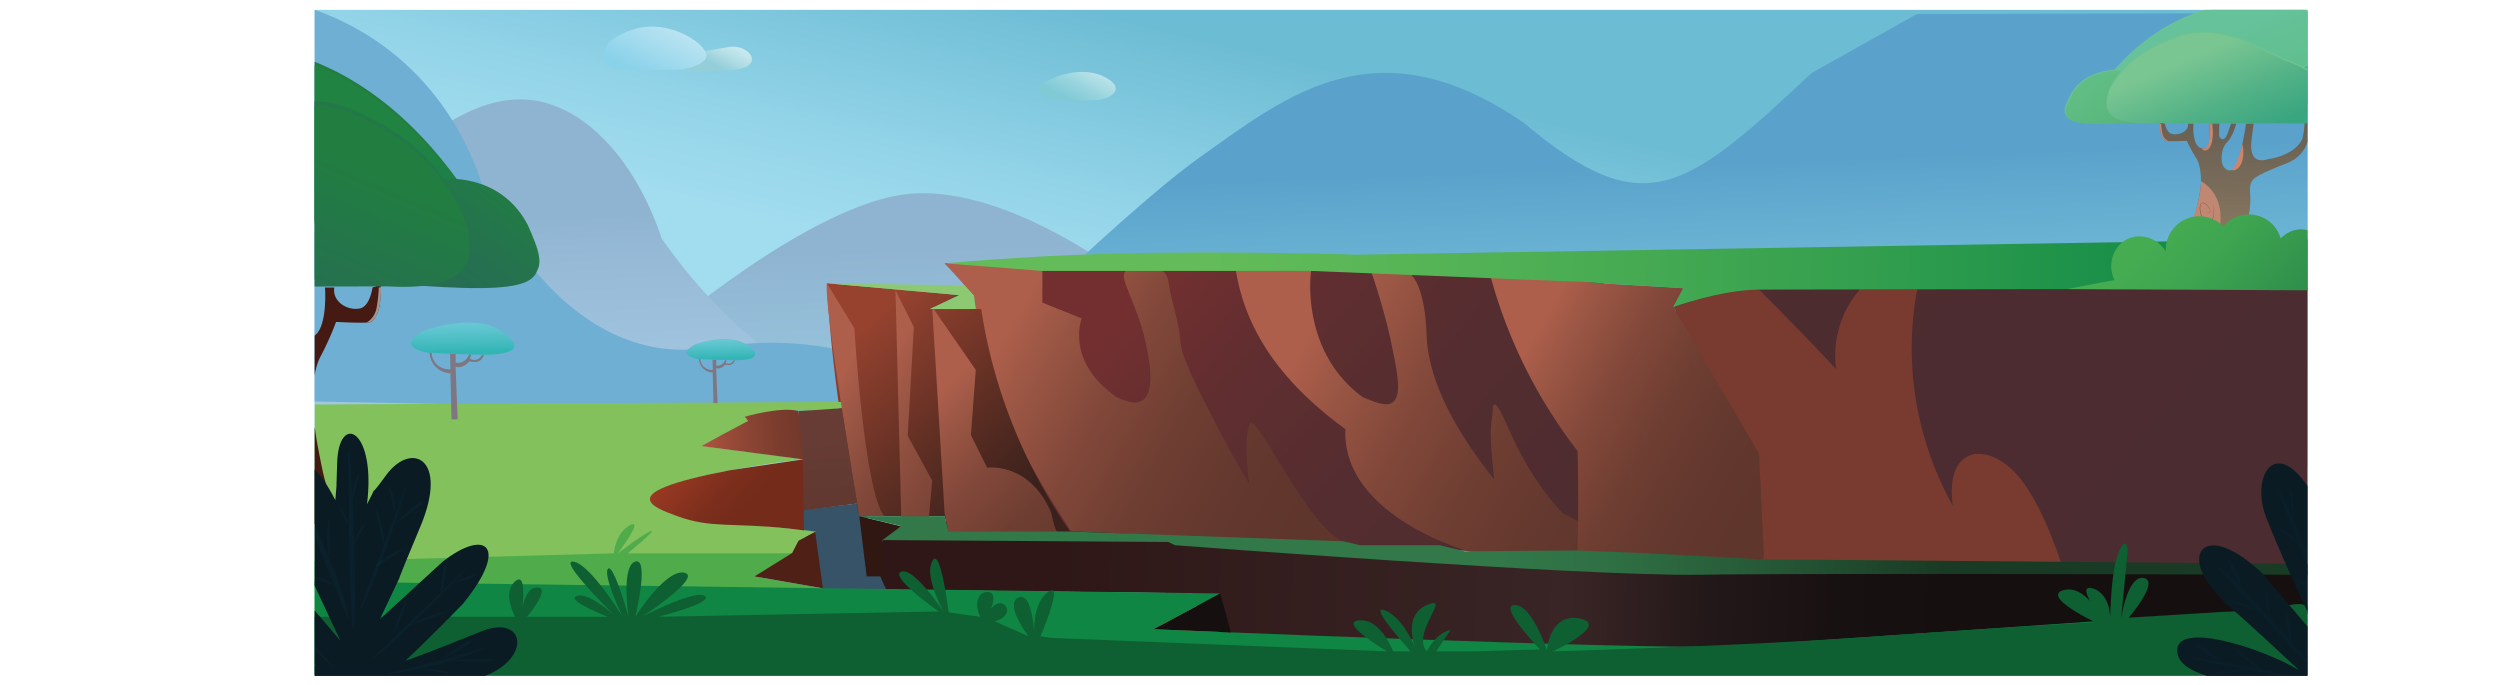 <svg id="Layer_1" data-name="Layer 1" xmlns="http://www.w3.org/2000/svg" xmlns:xlink="http://www.w3.org/1999/xlink" viewBox="0 0 3378.43 926.1"><defs><style>.cls-1{fill:none;}.cls-2{clip-path:url(#clip-path);}.cls-3{fill:url(#linear-gradient);}.cls-4{fill:url(#linear-gradient-2);}.cls-5{fill:url(#linear-gradient-3);}.cls-6{fill:url(#linear-gradient-4);}.cls-7{fill:url(#linear-gradient-5);}.cls-8{fill:#365368;}.cls-9{fill:#6fafd3;}.cls-10{fill:url(#linear-gradient-6);}.cls-11{fill:url(#linear-gradient-7);}.cls-12{fill:url(#linear-gradient-8);}.cls-13{fill:#793b2f;}.cls-14{fill:#59b97a;}.cls-15{fill:#301712;}.cls-16{fill:url(#linear-gradient-9);}.cls-17{fill:url(#linear-gradient-10);}.cls-18{fill:#83c15d;}.cls-19{fill:url(#linear-gradient-11);}.cls-20{fill:url(#linear-gradient-12);}.cls-21{fill:url(#linear-gradient-13);}.cls-22{fill:url(#linear-gradient-14);}.cls-23{fill:url(#linear-gradient-15);}.cls-24{fill:#c08872;}.cls-25{fill:#cd846b;}.cls-26{fill:#754e33;}.cls-27{fill:#6dc294;}.cls-28{fill:url(#linear-gradient-16);}.cls-29{fill:url(#linear-gradient-17);}.cls-30{fill:url(#linear-gradient-18);}.cls-31{fill:url(#linear-gradient-19);}.cls-32{fill:url(#linear-gradient-20);}.cls-33{fill:url(#linear-gradient-21);}.cls-34{fill:url(#linear-gradient-22);}.cls-35{fill:#50ac4b;}.cls-36{fill:url(#linear-gradient-23);}.cls-37{fill:url(#linear-gradient-24);}.cls-38{fill:url(#linear-gradient-25);}.cls-39{fill:url(#linear-gradient-26);}.cls-40{fill:url(#linear-gradient-27);}.cls-41{fill:#0e5f31;}.cls-42{fill:#0a1b23;}.cls-43,.cls-56{fill:#105989;}.cls-43{opacity:0.06;}.cls-44{fill:#150f10;}.cls-45{fill:#166132;}.cls-46{fill:url(#linear-gradient-28);}.cls-47{fill:#a29691;}.cls-48{fill:url(#linear-gradient-29);}.cls-49{fill:url(#linear-gradient-30);}.cls-50{fill:url(#linear-gradient-31);}.cls-51{fill:url(#linear-gradient-32);}.cls-52{fill:url(#linear-gradient-33);}.cls-53{fill:url(#linear-gradient-34);}.cls-54{fill:url(#linear-gradient-35);}.cls-55{fill:url(#linear-gradient-36);}.cls-56{opacity:0.09;}.cls-57{fill:#8dc972;}.cls-58{fill:#7e7782;}.cls-59{fill:url(#linear-gradient-37);}.cls-60{fill:url(#linear-gradient-38);}.cls-61{fill:url(#linear-gradient-39);}.cls-62{fill:url(#linear-gradient-40);}.cls-63{fill:url(#linear-gradient-41);}.cls-64{fill:url(#linear-gradient-42);}</style><clipPath id="clip-path" transform="translate(425.24 13.32)"><rect class="cls-1" width="2693" height="900"/></clipPath><linearGradient id="linear-gradient" x1="1676.73" y1="860.36" x2="1899.39" y2="-71.06" gradientUnits="userSpaceOnUse"><stop offset="0.42" stop-color="#a1dcef"/><stop offset="0.54" stop-color="#95d5e9"/><stop offset="0.75" stop-color="#76c2d9"/><stop offset="0.81" stop-color="#6cbcd3"/></linearGradient><linearGradient id="linear-gradient-2" x1="760.34" y1="63.51" x2="788.16" y2="805.7" gradientUnits="userSpaceOnUse"><stop offset="0.35" stop-color="#8fb4d1"/><stop offset="0.52" stop-color="#95c0da"/><stop offset="0.81" stop-color="#a2dcf0"/></linearGradient><linearGradient id="linear-gradient-3" x1="1799.4" y1="-262.35" x2="1841.51" y2="861.28" gradientUnits="userSpaceOnUse"><stop offset="0.42" stop-color="#5aa2cb"/><stop offset="0.56" stop-color="#6fb8d6"/><stop offset="0.69" stop-color="#7cc6dd"/><stop offset="0.81" stop-color="#81cbdf"/></linearGradient><linearGradient id="linear-gradient-4" x1="357.3" y1="-31.37" x2="390.4" y2="851.74" gradientUnits="userSpaceOnUse"><stop offset="0.35" stop-color="#8fb4d1"/><stop offset="0.44" stop-color="#98bcd8"/><stop offset="0.62" stop-color="#a3c7e1"/><stop offset="0.81" stop-color="#a7cae4"/></linearGradient><linearGradient id="linear-gradient-5" x1="1103.99" y1="-119.89" x2="2461.55" y2="1069.37" gradientUnits="userSpaceOnUse"><stop offset="0.18" stop-color="#732f30"/><stop offset="0.19" stop-color="#732f30"/><stop offset="0.28" stop-color="#612e30"/><stop offset="0.4" stop-color="#542d30"/><stop offset="0.56" stop-color="#4d2c30"/><stop offset="0.91" stop-color="#4b2c30"/></linearGradient><linearGradient id="linear-gradient-6" x1="826.26" y1="386.51" x2="1397.97" y2="711.78" gradientUnits="userSpaceOnUse"><stop offset="0.18" stop-color="#ad5f4b"/><stop offset="0.26" stop-color="#9d5745"/><stop offset="0.42" stop-color="#82483a"/><stop offset="0.58" stop-color="#6f3e32"/><stop offset="0.75" stop-color="#63382e"/><stop offset="0.91" stop-color="#5f362c"/></linearGradient><linearGradient id="linear-gradient-7" x1="1227.86" y1="382.91" x2="1848.25" y2="735.88" xlink:href="#linear-gradient-6"/><linearGradient id="linear-gradient-8" x1="1550.51" y1="423.01" x2="1996.74" y2="676.89" xlink:href="#linear-gradient-6"/><linearGradient id="linear-gradient-9" x1="2724.88" y1="820.25" x2="620.23" y2="756.95" gradientUnits="userSpaceOnUse"><stop offset="0.24" stop-color="#150f10"/><stop offset="0.32" stop-color="#181112"/><stop offset="0.4" stop-color="#231819"/><stop offset="0.47" stop-color="#352223"/><stop offset="0.49" stop-color="#392526"/><stop offset="0.82" stop-color="#2f1717"/></linearGradient><linearGradient id="linear-gradient-10" x1="692.19" y1="404.58" x2="1071.93" y2="825.17" gradientUnits="userSpaceOnUse"><stop offset="0.09" stop-color="#96422f"/><stop offset="0.41" stop-color="#5e2e23"/><stop offset="0.64" stop-color="#3a211c"/></linearGradient><linearGradient id="linear-gradient-11" x1="629.88" y1="478.96" x2="1010.09" y2="695.28" xlink:href="#linear-gradient-6"/><linearGradient id="linear-gradient-12" x1="1158.48" y1="515.93" x2="1534.91" y2="730.1" gradientUnits="userSpaceOnUse"><stop offset="0.05" stop-color="#ad5f4b"/><stop offset="0.14" stop-color="#9d5745"/><stop offset="0.33" stop-color="#82483a"/><stop offset="0.52" stop-color="#6f3e32"/><stop offset="0.71" stop-color="#63382e"/><stop offset="0.91" stop-color="#5f362c"/></linearGradient><linearGradient id="linear-gradient-13" x1="765.13" y1="469.25" x2="1105.09" y2="825.26" xlink:href="#linear-gradient-6"/><linearGradient id="linear-gradient-14" x1="2717.21" y1="368.65" x2="852.19" y2="312.56" gradientUnits="userSpaceOnUse"><stop offset="0.03" stop-color="#0a8645"/><stop offset="0.35" stop-color="#35a04f"/><stop offset="0.65" stop-color="#56b456"/><stop offset="0.81" stop-color="#63bc59"/></linearGradient><linearGradient id="linear-gradient-15" x1="2594.12" y1="327.36" x2="2589.76" y2="104.04" gradientTransform="matrix(-1, 0, 0, 1, 5202.68, 0)" gradientUnits="userSpaceOnUse"><stop offset="0" stop-color="#8f7d61"/><stop offset="0.41" stop-color="#786b59"/><stop offset="0.76" stop-color="#696054"/></linearGradient><linearGradient id="linear-gradient-16" x1="2583.82" y1="178.29" x2="2707.85" y2="-126.93" gradientTransform="matrix(-1, 0, 0, 1, 5202.68, 0)" gradientUnits="userSpaceOnUse"><stop offset="0.22" stop-color="#60bf8d"/><stop offset="0.31" stop-color="#62c093"/><stop offset="0.49" stop-color="#66c29b"/></linearGradient><linearGradient id="linear-gradient-17" x1="2833.7" y1="51.07" x2="2713.85" y2="215.65" gradientTransform="matrix(-1, 0, 0, 1, 5202.68, 0)" gradientUnits="userSpaceOnUse"><stop offset="0.3" stop-color="#60be85"/><stop offset="0.67" stop-color="#57b379"/></linearGradient><linearGradient id="linear-gradient-18" x1="2423.61" y1="153.65" x2="2510.96" y2="70.92" gradientTransform="matrix(-1, 0, 0, 1, 5202.68, 0)" gradientUnits="userSpaceOnUse"><stop offset="0.23" stop-color="#2dab76"/><stop offset="0.54" stop-color="#2fac79"/><stop offset="0.74" stop-color="#35b181"/><stop offset="0.88" stop-color="#3db88d"/></linearGradient><linearGradient id="linear-gradient-19" x1="2475.24" y1="103.38" x2="2472.87" y2="-17.92" gradientTransform="matrix(-1, 0, 0, 1, 5202.68, 0)" gradientUnits="userSpaceOnUse"><stop offset="0.18" stop-color="#64c08d"/><stop offset="0.6" stop-color="#62c091"/></linearGradient><linearGradient id="linear-gradient-20" x1="2594.89" y1="192.18" x2="2679.21" y2="-6.72" gradientTransform="matrix(-1, 0, 0, 1, 5202.68, 0)" gradientUnits="userSpaceOnUse"><stop offset="0.09" stop-color="#3aa680"/><stop offset="0.33" stop-color="#51b186"/><stop offset="0.68" stop-color="#7ac692"/></linearGradient><linearGradient id="linear-gradient-21" x1="2539.81" y1="761.91" x2="773.09" y2="705.8" gradientUnits="userSpaceOnUse"><stop offset="0.06" stop-color="#193a24"/><stop offset="0.19" stop-color="#193a24"/><stop offset="0.33" stop-color="#265937"/><stop offset="0.45" stop-color="#2f7044"/><stop offset="0.53" stop-color="#327849"/></linearGradient><linearGradient id="linear-gradient-22" x1="702.14" y1="539" x2="702.14" y2="539" gradientUnits="userSpaceOnUse"><stop offset="0.18" stop-color="#4f2015"/><stop offset="0.23" stop-color="#441c13"/><stop offset="0.35" stop-color="#2d140f"/><stop offset="0.43" stop-color="#25110e"/></linearGradient><linearGradient id="linear-gradient-23" x1="1342.92" y1="721.91" x2="1351.42" y2="948.66" gradientUnits="userSpaceOnUse"><stop offset="0.38" stop-color="#108644"/><stop offset="0.39" stop-color="#108644"/><stop offset="0.81" stop-color="#108644"/></linearGradient><linearGradient id="linear-gradient-24" x1="707.22" y1="974.03" x2="677.22" y2="234.9" gradientUnits="userSpaceOnUse"><stop offset="0.18" stop-color="#4f2d26"/><stop offset="0.36" stop-color="#5e372f"/><stop offset="0.53" stop-color="#663c34"/></linearGradient><linearGradient id="linear-gradient-25" x1="412.74" y1="595.53" x2="1013.3" y2="540.01" gradientUnits="userSpaceOnUse"><stop offset="0.18" stop-color="#ad5540"/><stop offset="0.27" stop-color="#914735"/><stop offset="0.36" stop-color="#7a3c2d"/><stop offset="0.42" stop-color="#72382a"/></linearGradient><linearGradient id="linear-gradient-26" x1="427.61" y1="523.4" x2="806.8" y2="855.35" gradientUnits="userSpaceOnUse"><stop offset="0.19" stop-color="#9f3c24"/><stop offset="0.24" stop-color="#933721"/><stop offset="0.35" stop-color="#7c2e1c"/><stop offset="0.43" stop-color="#742b1a"/></linearGradient><linearGradient id="linear-gradient-27" x1="577.61" y1="685.06" x2="1152.61" y2="1188.42" xlink:href="#linear-gradient-22"/><linearGradient id="linear-gradient-28" x1="-100.69" y1="723.32" x2="-109.42" y2="276.05" gradientUnits="userSpaceOnUse"><stop offset="0" stop-color="#441912"/><stop offset="0.77" stop-color="#441a13"/></linearGradient><linearGradient id="linear-gradient-29" x1="-320.95" y1="164.01" x2="219.94" y2="164.01" gradientUnits="userSpaceOnUse"><stop offset="0.24" stop-color="#247748"/><stop offset="0.46" stop-color="#227c43"/><stop offset="0.51" stop-color="#217e40"/></linearGradient><linearGradient id="linear-gradient-30" x1="-124.54" y1="399.97" x2="104.58" y2="-163.85" gradientUnits="userSpaceOnUse"><stop offset="0.21" stop-color="#0e7d59"/><stop offset="0.33" stop-color="#127e54"/><stop offset="0.49" stop-color="#1f8244"/><stop offset="0.5" stop-color="#218342"/></linearGradient><linearGradient id="linear-gradient-31" x1="125.75" y1="299.57" x2="303.78" y2="299.57" gradientUnits="userSpaceOnUse"><stop offset="0.18" stop-color="#237748"/><stop offset="0.68" stop-color="#237a45"/></linearGradient><linearGradient id="linear-gradient-32" x1="305.94" y1="178.38" x2="83.94" y2="483.24" gradientUnits="userSpaceOnUse"><stop offset="0.23" stop-color="#227b46"/><stop offset="0.4" stop-color="#24734d"/><stop offset="0.67" stop-color="#276b55"/></linearGradient><linearGradient id="linear-gradient-33" x1="-389.1" y1="364.4" x2="-234.6" y2="218.08" gradientUnits="userSpaceOnUse"><stop offset="0.24" stop-color="#41b071"/><stop offset="0.64" stop-color="#44b271"/><stop offset="0.88" stop-color="#4cb770"/></linearGradient><linearGradient id="linear-gradient-34" x1="-299.46" y1="273.54" x2="-304.22" y2="29.87" gradientTransform="matrix(1, 0, 0, 1, 0, 0)" xlink:href="#linear-gradient-19"/><linearGradient id="linear-gradient-35" x1="-314.81" y1="243.99" x2="208.69" y2="243.99" gradientUnits="userSpaceOnUse"><stop offset="0.09" stop-color="#267051"/><stop offset="0.7" stop-color="#237847"/></linearGradient><linearGradient id="linear-gradient-36" x1="-102.82" y1="435.08" x2="53.42" y2="66.52" gradientUnits="userSpaceOnUse"><stop offset="0.13" stop-color="#276d54"/><stop offset="0.69" stop-color="#217e40"/></linearGradient><linearGradient id="linear-gradient-37" x1="549.61" y1="499.83" x2="547.77" y2="405.52" gradientUnits="userSpaceOnUse"><stop offset="0.31" stop-color="#31b5b5"/><stop offset="0.34" stop-color="#3ab8ba"/><stop offset="0.49" stop-color="#59c3cc"/><stop offset="0.63" stop-color="#70cbd9"/><stop offset="0.76" stop-color="#7dcfe1"/><stop offset="0.88" stop-color="#82d1e4"/></linearGradient><linearGradient id="linear-gradient-38" x1="201.07" y1="505.84" x2="198.29" y2="363.37" xlink:href="#linear-gradient-37"/><linearGradient id="linear-gradient-39" x1="1018.74" y1="129.67" x2="1078.84" y2="15.22" gradientUnits="userSpaceOnUse"><stop offset="0.07" stop-color="#80cad6"/><stop offset="0.24" stop-color="#98d4de"/><stop offset="0.54" stop-color="#cdeaef"/></linearGradient><linearGradient id="linear-gradient-40" x1="528.89" y1="89.79" x2="590.37" y2="-27.29" gradientUnits="userSpaceOnUse"><stop offset="0.15" stop-color="#94cfd9"/><stop offset="0.28" stop-color="#b1dde5"/><stop offset="0.39" stop-color="#c4e7ed"/><stop offset="0.47" stop-color="#cbeaf0"/></linearGradient><linearGradient id="linear-gradient-41" x1="444.49" y1="89.36" x2="514.86" y2="-44.64" gradientUnits="userSpaceOnUse"><stop offset="0.01" stop-color="#8ad2ea"/><stop offset="0.59" stop-color="#c3e7f3"/><stop offset="0.76" stop-color="#d3edf6"/></linearGradient><linearGradient id="linear-gradient-42" x1="2461.65" y1="546.48" x2="2979.13" y2="66.92" gradientTransform="matrix(-1, 0, 0, 1, 5219.3, 0)" gradientUnits="userSpaceOnUse"><stop offset="0.17" stop-color="#278649"/><stop offset="0.22" stop-color="#2d8d4b"/><stop offset="0.4" stop-color="#3ea450"/><stop offset="0.51" stop-color="#45ac52"/></linearGradient></defs><g class="cls-2"><rect class="cls-3" x="425.24" y="13.32" width="2693" height="899.19"/><path class="cls-4" d="M811.78,248c154.86-7.38,341.68,157.32,341.68,157.32L711,523.29,396.35,498.71S656.92,255.35,811.78,248Z" transform="translate(425.24 13.32)"/><path class="cls-5" d="M820.26,543.1S1081,280.82,1197.12,198.53,1434.6,16,1633.36,152.24c162.62,136.29,216.82,95.15,389.77-67.09l142-79.48L2818.72,4.1V622.82Z" transform="translate(425.24 13.32)"/><path class="cls-6" d="M94.33,213.32c67-51.13,128.86-98.36,195.91-91.7,77.64,7.72,145.07,86,178.62,187.28C519.41,381.12,596.74,465.66,711,523.29q23.44,11.82,46.34,21L0,533.12V302.06A630.36,630.36,0,0,1,94.33,213.32Z" transform="translate(425.24 13.32)"/><path class="cls-7" d="M2705.24,375.76H1941.5s-82.57,11.46-98.62,29.81,0-29.81,0-29.81H1742V357.41L851.28,342.53a131,131,0,0,1,44.37,67.21c7.88,36.8,20,77.19,34.69,120.91C952.41,596.4,984,672.77,1021.79,715.2c98.62,6.88,1672,43.58,1672,43.58Z" transform="translate(425.24 13.32)"/><path class="cls-8" d="M651,676.46l90.86-10.3Q757,724.89,772.16,783.61l-84.67,1.62Z" transform="translate(425.24 13.32)"/><path class="cls-9" d="M0,0A360.18,360.18,0,0,1,103.94,57.1c86.58,68.51,117.23,158.82,127.72,197.06,53.61,97.67,125.52,180.37,222.6,200.7,61.42,12.86,96.54-6.86,174.3-4.86,73.62,1.9,169,22.84,280.14,97.27L0,529.23Z" transform="translate(425.24 13.32)"/><path class="cls-10" d="M851.28,342.53H983.39v53.14l53.14,21.26s-22.78,57.84,47.07,106.36c15.2,7.27,27,9.57,34.69,4.67,18.93-12,8.63-60.15,4.79-78-11.74-54.42-37.64-87.71-27.09-97.2,1.82-1.63,2.09-.21,27.66-1.77,12.66-.77,17.48-1.42,22.12,1.77,6.59,4.51,7.81,13.28,8.3,16.67,3.72,25.51,13.59,50.06,15.5,75.76,1.81,24.22,18.61,56.82,52.21,122,9.7,18.82,23.29,43.91,41,72.88,0,0-7.6-52.61,0-78.69s74.4,133.35,127.54,157.65c38,12.14-358.34,0-358.34,0S906,538.41,896.84,430.6c-6.08-38-6.08-45.09-6.08-45.09Z" transform="translate(425.24 13.32)"/><path class="cls-11" d="M1245,352.8h101.5s-15.88,107.61,69.75,170.49c21.06,9.14,33.6,12.32,40.17,7.44,12.87-9.56,7.39-38.17-1.55-80.73-10.23-48.67-27-95.81-27-95.81h0s13.48-5.38,24.88-5.92a53.5,53.5,0,0,1,22.11,4.68c26.12,11.67,27.64,82.58,27.67,83.81.91,42,17.88,105.61,91.7,198.1-5.94-49.49-5.46-68.48-3.72-80.07,2.14-14.29,1.09-20.63,3.72-21.28,6.79-1.67,18.28,35.54,40.12,74.71a374.72,374.72,0,0,0,52.22,72q49.67,25.53,99.27,51.21c29.17,15.11,50.16,26,50.16,26l-275.35-25.19S1388,684.82,1392.89,566.66C1318.87,512.3,1260.11,445.14,1245,352.8Z" transform="translate(425.24 13.32)"/><path class="cls-12" d="M1588.1,356.93a679,679,0,0,0,118.61,239.32c1.68,72.19,0,134.31,0,134.31L1958.56,744l-6.72-155L1836,401.49l16.79-25.19-112.49-6.71-25.54-2.17Z" transform="translate(425.24 13.32)"/><path class="cls-13" d="M1836,401.49,1951.84,599.6,1958.56,744l404.63,13.44S2333,654.62,2291,618.71s-87.31-20.79-77.23,51.41a435.3,435.3,0,0,1-48.17-292.54l-77.39.11A137,137,0,0,0,2064.75,416a139.24,139.24,0,0,0-8.81,69.47C2014,440.1,1951.84,378,1951.84,378S1899.79,369.59,1836,401.49Z" transform="translate(425.24 13.32)"/><polygon class="cls-14" points="1117.4 382.8 1296.49 398.83 1252.84 414.8 1318.64 421.37 1316 398.83 1117.4 382.8"/><polygon class="cls-15" points="1161.21 697.54 1218.02 711.3 1192.47 730.68 1197.4 796.93 1189.62 778.93 1171.19 778.93 1161.21 697.54"/><path class="cls-16" d="M767.23,717.36c9.79-29.67,101.13-26.76,151.43-24.82,2.68.11,4.48.18,7.09.32,41.85,2.23,57.62,9.51,95.49,11.89,2.35.15-.24,0,19.46.67,40.7,1.47,58.26,2.5,76.23,4.07,3.18.27,5.46.49,6.41.58,53.19,4.81,104.3,8.35,206.5,15.44,185.92,12.88,341.56,23.09,524.79,28.81,50.92,1.6,216.4,1.93,547.36,2.58,65.2.13,130.41,1.32,195.6.48,78.36-1,77.87-3.11,91.26.28,11,2.78,39.84,11.42,73.93,2.61,1.73-.45,3.16-.86,4.11-1.14l-4.11,53.45s-454.36,21.55-551.15,38c-121.62,13.94-521.21,15.21-560.92,10.14q-119.55-4.05-239-8.82-104.19-4.15-208.37-8.88-8.91-27.27-17.83-54.55l-413.3-4.89a167.67,167.67,0,0,1-6-35.81C765.65,740,764.76,724.86,767.23,717.36Z" transform="translate(425.24 13.32)"/><path class="cls-17" d="M692.16,369.48l179.09,16s-42.62,19.83-39.69,18.85,69.18,0,69.18,0A713.9,713.9,0,0,0,922.17,500a725.21,725.21,0,0,0,98.92,205.49H856.66l-5.38-21.26H736c-9.88-44-18.89-91.42-26.31-141.93C700.63,480.82,695.16,423,692.16,369.48Z" transform="translate(425.24 13.32)"/><path class="cls-18" d="M-4,533.24l716.16-3.45,1.28,8.32a381,381,0,0,1-59.72,3.39c-7.43-.17-14.62-.54-21.53-1.09l-49.77,9.11,6.94,5.32-65.62,34.4L661,607.15s-329.71,38-150.26,80.91C661,701.88,677.44,705.21,677.44,705.21l-22.5,11.88-8.55,16.56L595.3,765.34a529.9,529.9,0,0,0,185.49,18.09l417.58,17.83-63.9,35.48,77.68-41.57q5.34,24.78,10.69,49.58L1134.47,839,1.1,898.11Z" transform="translate(425.24 13.32)"/><path class="cls-19" d="M692.16,369.48l37.22,61s13,220.11,40.35,253.78H736S687.44,399.86,692.16,369.48Z" transform="translate(425.24 13.32)"/><polygon class="cls-20" points="1210.12 392.31 1234.92 441.92 1226.65 588.9 1259.73 649.53 1254.21 711.08 1218.02 702.81 1210.12 392.31"/><path class="cls-21" d="M834.48,401.49l58.92,85-6.55,88.19,21.85,44s57.15-8.22,86.55,60.68c5.51,26.09,8.26,26.09,8.26,26.09H856.66l-5.38-25.17Z" transform="translate(425.24 13.32)"/><path class="cls-22" d="M2719,309.36,1409.25,330.83s-171.38-5.52-327.14-1.51c-56.19,1.45-135.29,4.78-230.83,13.21L983.39,352.8H1346.5L1721.11,368l19.18,1.63,108.9,6.5-13.2,25.4s63.74-23.19,115.85-23.51S2693,377,2693,377Z" transform="translate(425.24 13.32)"/><path class="cls-23" d="M2522.49,313.18c-.19-.49,1.34-1.27,2.65-3.14a11.82,11.82,0,0,0,1.75-4.26c1.15-4.48,5.6-9.9,7.07-11.9,4.67-6.36,6.87-15.89,10.52-31.71a236.23,236.23,0,0,0,4.6-27.19c.26-15.78-1.9-27.68-6.37-34.54A186.37,186.37,0,0,1,2530,177s-26.21,1.19-28.46,0-8.61-6.85-7.49-21.49l-.38-3.52,6.75,1.89s2.07,13.12,10.7,14.14c10.3,1.42,22.06-4.9,20.34-14.14h7.48s-2.3,26.95,9,32.65c8.44,2.23,13.42-1.31,13-17.09l-.38-15.78,13.43,0s-.77,16.77,0,17.79,6.71,11.39,13-10c5.37-15.05,2.3-7.8,2.3-7.8l7.29.17s-3.26,16.58-14,26.95c-7.1,10-7.29,26.64-1.92,32.54,5.76,5.9,15.54,9.15,23-25.83,5-23.18,6.33-33.66,6.33-33.66l10.36-.12s-4.22,27.68-3.45,32.56c1,5.49,1.34,22.37,24,15.25,11.75-1.73,35.29-8,45.09-26.64,3.64-15.86,2.87-22,2.87-22l8.44-.22s-.19,9.17-1.91,11.61a27.18,27.18,0,0,0,15.06-3.31,30.44,30.44,0,0,0,13.14-15.35l6.76-.28a40,40,0,0,1-6.83,12c-6.67,8-15.95,12.42-22.76,13.49-1.36.21-6.73.93-6.71,1.16,0,.06.38.06.38.06s-1.73,24-28.78,35c-24.17,9.55-34.72,14.43-40.86,18.3s-10.36,7.93-9.4,21.15a109.66,109.66,0,0,1-1.73,31.62,107.21,107.21,0,0,1-13.24,34.06c-20.77.69-34.11.76-42.66.68-17.16-.17-26.92-1.06-32.06.2C2525.76,313.11,2522.75,313.84,2522.49,313.18Z" transform="translate(425.24 13.32)"/><path class="cls-24" d="M2549.44,231.54a53.17,53.17,0,0,1,16.29,15.26c18.36,26.62,5.87,61.64,4.45,65.45l-48.48.93a156.67,156.67,0,0,0,9.33-15.61A170.58,170.58,0,0,0,2549.44,231.54Z" transform="translate(425.24 13.32)"/><path class="cls-25" d="M2605.32,181.16s-9,35.26-16,35C2596.58,219.77,2610.18,210,2605.32,181.16Z" transform="translate(425.24 13.32)"/><path class="cls-26" d="M2555.06,274a13.93,13.93,0,0,0,2.58.25,6.09,6.09,0,0,0,2.51-.46,2,2,0,0,0,1.27-2,5.7,5.7,0,0,0-.66-2.43,18,18,0,0,0-6.83-7.5,5.77,5.77,0,0,0-2.34-.77,2.34,2.34,0,0,0-2.05.91,6,6,0,0,0-1.05,2.23,13,13,0,0,0-.4,2.5,30,30,0,0,0,1.34,10.16l0-.07a29.26,29.26,0,0,0,7.09,8.57,9.64,9.64,0,0,0,2.38,1.34,3.91,3.91,0,0,0,2.56.16,4.08,4.08,0,0,0,2-1.71,10.75,10.75,0,0,0,1.18-2.49,32.63,32.63,0,0,0,1.31-11.1l-.2-11.33.54,11.32a32.84,32.84,0,0,1-1.14,11.28,11.41,11.41,0,0,1-1.2,2.64,4.63,4.63,0,0,1-2.24,1.94,4.45,4.45,0,0,1-3-.14,9.84,9.84,0,0,1-2.54-1.41,29.09,29.09,0,0,1-7.3-8.74l0,0v0a30.39,30.39,0,0,1-1.31-10.39,13,13,0,0,1,.44-2.62,6.29,6.29,0,0,1,1.18-2.44,6,6,0,0,1,.51-.5,6.18,6.18,0,0,1,.61-.37,3.13,3.13,0,0,1,1.41-.21,6.24,6.24,0,0,1,2.55.87,16.41,16.41,0,0,1,4,3.42,18.26,18.26,0,0,1,2.87,4.39,6,6,0,0,1,.61,2.57,2.25,2.25,0,0,1-.39,1.28,2.4,2.4,0,0,1-1.05.82,6,6,0,0,1-2.58.4A13.91,13.91,0,0,1,2555.06,274Z" transform="translate(425.24 13.32)"/><path class="cls-27" d="M2740.15,75.23c-2.08-15.21-7.58-38.17-24.1-56.92-44.64-50.67-130.13-27.09-157.48-19.52-67.51,18.68-111.27,63.47-132.7,89.54l-10.63,8.37A877,877,0,0,0,2584.89,111a876.4,876.4,0,0,0,147.64-14.53Z" transform="translate(425.24 13.32)"/><path class="cls-28" d="M2739.55,74.38c-2.06-14.64-7.5-36.74-23.85-54.79C2671.53-29.19,2586.93-6.49,2559.87.79c-66.8,18-110.1,61.11-131.31,86.2L2418,95.05a891.8,891.8,0,0,0,167.88,13.75,891.41,891.41,0,0,0,146.09-14Z" transform="translate(425.24 13.32)"/><path class="cls-27" d="M2463.53,82.89s-61.82-14.2-89.22,29.05c-17.85,33.56-21,44.45,89.22,38.36C2482.17,96.56,2463.53,82.89,2463.53,82.89Z" transform="translate(425.24 13.32)"/><path class="cls-29" d="M2461.93,84.15s-60-14.44-86.66,29.52c-17.34,34.12-20.43,45.19,86.66,39C2480,98,2461.93,84.15,2461.93,84.15Z" transform="translate(425.24 13.32)"/><path class="cls-27" d="M2726.65,144.54c1.86,0,55.9-3.81,55.9-3.81s33.55-7,14.29-24.09a32.17,32.17,0,0,1-12.18-10.38c-3.83-5.61-2.81-8.36-5.25-13.52-7.76-16.35-33.75-21.91-33.75-21.91h0s-35.26-7.22-61.5,6.94c-2.93,1.58-4.37,2.43-5.48,3.9-12.13,16,25.6,62.87,25.6,62.87Z" transform="translate(425.24 13.32)"/><path class="cls-30" d="M2727.1,145.63c1.8,0,54-3.81,54-3.81s32.4-7,13.8-24.17a31.35,31.35,0,0,1-11.76-10.41c-3.71-5.63-2.72-8.38-5.08-13.56-7.49-16.4-32.6-22-32.6-22h0s-34.06-7.24-59.4,7c-2.82,1.58-4.21,2.44-5.29,3.91-11.72,16.07,24.73,63.06,24.73,63.06Z" transform="translate(425.24 13.32)"/><path class="cls-27" d="M2754.06,50.8s-5.11-12-40.24-5.89c-32.57,7.43-7.66,26.34,20.12,22.29S2758.71,55,2754.06,50.8Z" transform="translate(425.24 13.32)"/><path class="cls-31" d="M2753.87,51.58s-5-11.63-39-5.72c-31.57,7.22-7.43,25.59,19.5,21.65S2758.37,55.62,2753.87,51.58Z" transform="translate(425.24 13.32)"/><path class="cls-27" d="M2723.75,101.29s-30.75-25.62-63-35.66c-35.22-15.07-81.85-48.73-138.4-33.16-43.66,14.57-76.4,34.66-95.74,71.84-9.43,21.6-10.92,47.72,61,44.21l200.42.32S2766.42,143,2723.75,101.29Z" transform="translate(425.24 13.32)"/><path class="cls-32" d="M2726.69,105.13s-31.11-26-63.73-36.26c-35.63-15.32-82.8-49.53-140-33.7-44.16,14.81-77.29,35.24-96.86,73-9.53,22-11,48.52,61.73,44.94l202.74.33S2769.85,147.52,2726.69,105.13Z" transform="translate(425.24 13.32)"/><path class="cls-25" d="M2493.65,154.3s-1,15.21,5.79,21.12c2,2.06,3.61,2,6,2.06a14,14,0,0,1-8.38-10.07,77,77,0,0,1-1.76-13.58h-1.66Z" transform="translate(425.24 13.32)"/><path class="cls-25" d="M2560.6,153.68c.27,2.67.4,11.94.29,13.74-.46,7.9-1,16.91-5.83,19.23a6.24,6.24,0,0,1-3.63.48l-1.83-.21c2.25,2.94,4.26,3.19,4.91,3.23,4,.19,8.68-5.31,9.83-14.18a57.08,57.08,0,0,0,.8-12.75c-.18-3.54-.85-9.54-.85-9.54h-3.69Z" transform="translate(425.24 13.32)"/><path class="cls-33" d="M2694.34,748.76l-742.5-6.34-152.53-8.14-92.6-3.72-152.88,1.15-33.76-8.27H1412.52l-22.2-5.26-369.23-13.25H856.66l-5.38-20.71H736l56.81,13.4-25.55,18.87,386.23,2.59,9,4.36s552.74,42.37,709.06,39.93,822.87.1,822.87.1Z" transform="translate(425.24 13.32)"/><path class="cls-34" d="M702.14,539" transform="translate(425.24 13.32)"/><path class="cls-35" d="M-5.12,745.65l409.37-11.22s2.2-28.1,22.07-38.15-16.56,38.15-16.56,38.15,35.1-26.95,44.6-30-31.35,30-31.35,30H645.3l-51.09,31.18,92.63,16.15H0Z" transform="translate(425.24 13.32)"/><path class="cls-36" d="M-5.12,772.43l1228.85,16.23L1133.39,837S1807.58,865.5,1908,860s788-54.06,788-54.06l-3,92.48H0Z" transform="translate(425.24 13.32)"/><path class="cls-37" d="M712.31,538.38q10.4,64.39,20.78,128.78l-73.23,9.3v-69l-6-4.09V542.21Z" transform="translate(425.24 13.32)"/><path class="cls-38" d="M653.85,542.21q3,32.61,6,65.21l-137.25-17.9q13.36-7.46,27.1-14.89,18.21-9.86,36.09-19.12l-4.5-5.72S630.7,535.54,653.85,542.21Z" transform="translate(425.24 13.32)"/><path class="cls-39" d="M659.86,607.42l1.41,96.05c-4.37-.6-11.71-1.56-20.8-2.55-75.68-8.24-105.15,0-150.44-16.7-17.75-6.52-36.9-13.65-37-23.1-.12-9.92,23.45-22.74,108-39Z" transform="translate(425.24 13.32)"/><path class="cls-40" d="M676.36,705.48l-22.51,11.88-8.55,16.56-51.09,31.69,92.63,16.15Q681.59,743.62,676.36,705.48Z" transform="translate(425.24 13.32)"/><path class="cls-41" d="M-2.14,820.2H271s-18.29-32.4,0-48,8,48,8,48,2.28-39.6,21.71-39.6S287,820.2,287,820.2H396.35S337.27,797.49,354.41,792,407,820.2,407,820.2s-80-78.15-57.14-74.48,66.28,74.48,66.28,74.48-27-56.4-19.77-64.8,27.77,64.8,27.77,64.8-10.28-68.81,9.14-74.61,0,74.61,0,74.61,41.14-65.08,66.29-59.54-57.14,59.54-57.14,59.54S513.26,783.09,527,792s-62.85,28.16-62.85,28.16L843.53,813s-68.36-47.51-50.75-53.76,58.5,56.16,58.5,56.16-28.12-47.8-16.8-70.1,22.18,68.9,22.18,68.9l42.86,6c-7-13.89-4.64-27.09,2.48-31.5,3.85-2.38,10.25-2.94,13.12.14,7.28,7.8-6.42,31.36-6.42,31.36,3.67-12.6,12.46-19.43,19.06-18.14a10.35,10.35,0,0,1,7.86,7.88c1,6-5.31,13.87-16.62,16.26l45.66,20.4S931.52,803,951,794.19s21.71,52.41,21.71,52.41-4.57-42.91,18.29-59.86-10.29,59.86-10.29,59.86l15.09,2.12,453.46,18.19S1381.79,827.4,1411.5,825s45.71,41.91,45.71,41.91h24s-60.57-65.91-34.29-55.11,42.29,55.11,42.29,55.11-21.72-47.21,13.71-62.56-21.71,37.28,0,62.56c14.86-27.51,32-28.71,32-28.71l-19.43,28.71h52.57L1656,864.3s-58.18-60.2-34.18-59.95,43.43,61.45,43.43,61.45,3.43-51.6,44.57-43.2-36.57,44.31-36.57,44.31c219.31-6.8,345.3-13.82,420.67-19.12,14.15-1,65.29-4.66,137-9.4,75.25-5,136.27-8.69,174.85-11,0,0-73-34.8-42.23-43.2s54.8,43.2,54.8,43.2-41.14-52.8-16-45.6,24,40.8,24,40.8c.81-29,3.32-70.91,11.52-89.83,1.49-3.43,5.27-12.15,8.45-11.59,2.32.4,3.4,5.6,3.89,8.86l-9,92.56s8.63-59.11,30.6-54.76-20.32,53.56-20.32,53.56l132.25-8.11a287.8,287.8,0,0,0,60-4.09c22.59-4,42.59-10.49,49.05-2,2.47,3.27,2.16,7.71,1.57,10.81l-1.35,89.2H0Z" transform="translate(425.24 13.32)"/><path class="cls-42" d="M2660.71,912.78s-138.63.29-143.65-44.38,115.35-5.73,164.69,24C2530.7,751.18,2610,833.64,2566,783.43s-9.46-94,66.67-21.1c63.12,74.28,81.7,96,81.7,96s-53.74-111.49-77.06-172.15,18.06-120.12,70-18.06c3.2-38.64,3.45-42.44,3.45-42.44s-3.54,57.8-1-9.25,52.83-44.07,40.28,57.21c22.64-43.1-8,7.4,25.66-39s85.47-24,46.57,68.9-26.73,66.36-26.73,66.36L2767.54,829l84.81-77.81c59-46,90.49-20.53,27.23,57.17-41.83,43-77.67,76.92-77.67,76.92s38.79-13.71,101.42-39.44,70.75,39.92-1.54,62.4C2814.3,908.85,2660.71,912.78,2660.71,912.78Z" transform="translate(425.24 13.32)"/><path class="cls-43" d="M2755.93,882.85l140.56-134S2777.32,874.1,2755.93,882.85Z" transform="translate(425.24 13.32)"/><path class="cls-43" d="M2738.92,819.07l70-185.62S2759.55,792.81,2738.92,819.07Z" transform="translate(425.24 13.32)"/><path class="cls-43" d="M2724.53,599.6s1.25,213.84,6.88,242.61C2737.66,829.7,2730.16,602.1,2724.53,599.6Z" transform="translate(425.24 13.32)"/><path class="cls-43" d="M2724.53,829.7s-72.53-181-74.4-188.34S2728.91,800.94,2724.53,829.7Z" transform="translate(425.24 13.32)"/><path class="cls-43" d="M2773.93,903.48s129.07-30.63,148.32-41.26S2868.93,894.64,2773.93,903.48Z" transform="translate(425.24 13.32)"/><path class="cls-43" d="M2571.34,752.79S2692,886,2707.33,896.61C2707.33,896.61,2583.85,752.17,2571.34,752.79Z" transform="translate(425.24 13.32)"/><path class="cls-43" d="M2676.39,903.48s-140.69-25-143.82-28.13S2661.36,894.94,2676.39,903.48Z" transform="translate(425.24 13.32)"/><path class="cls-43" d="M2761.49,759.22l41.2-27.06S2766.48,746,2761.49,759.22Z" transform="translate(425.24 13.32)"/><path class="cls-43" d="M2772.63,729.72s-9.82-46.33-11.14-51.34S2775.39,709.89,2772.63,729.72Z" transform="translate(425.24 13.32)"/><path class="cls-43" d="M2787.27,700s38.69-24.78,38.94-30.41S2792.46,695.43,2787.27,700Z" transform="translate(425.24 13.32)"/><path class="cls-43" d="M2787.27,684.5l-8.34-38S2791.27,667.49,2787.27,684.5Z" transform="translate(425.24 13.32)"/><path class="cls-43" d="M2782.09,857.91s15.6-48.22,20.6-53.22S2785.93,849.82,2782.09,857.91Z" transform="translate(425.24 13.32)"/><path class="cls-43" d="M2809,837.43l50-18.36S2831.6,821,2809,837.43Z" transform="translate(425.24 13.32)"/><path class="cls-43" d="M2849.65,793.51s1.82-32.59,6.19-37.59S2854.11,789.26,2849.65,793.51Z" transform="translate(425.24 13.32)"/><path class="cls-43" d="M2867.88,778.5l32.36-12S2889.91,776.7,2867.88,778.5Z" transform="translate(425.24 13.32)"/><path class="cls-43" d="M2847.36,885.15s32.87-24.67,42.87-27.24S2868.47,875.2,2847.36,885.15Z" transform="translate(425.24 13.32)"/><path class="cls-43" d="M2863.25,885.15s51.63,3.54,59,0S2871.35,882.69,2863.25,885.15Z" transform="translate(425.24 13.32)"/><path class="cls-43" d="M2819.28,896.61l50.47,6.87S2836.27,893.43,2819.28,896.61Z" transform="translate(425.24 13.32)"/><path class="cls-43" d="M2732.79,729.72c-.07-2.58,15.5-29.68,15.5-29.68s-9.57,3.33-15.57,27.1" transform="translate(425.24 13.32)"/><path class="cls-43" d="M2724.71,703.82s-12.06-27-12.68-25.9S2723.29,683.6,2724.71,703.82Z" transform="translate(425.24 13.32)"/><path class="cls-43" d="M2730.6,669l9.91-38.36S2729.56,644,2730.6,669Z" transform="translate(425.24 13.32)"/><path class="cls-43" d="M2699.69,748.86s-.45-55.54,0-58S2691.73,719.91,2699.69,748.86Z" transform="translate(425.24 13.32)"/><path class="cls-43" d="M2674.27,690.72s-6-30.15-4.14-40.94S2675.55,681.06,2674.27,690.72Z" transform="translate(425.24 13.32)"/><path class="cls-43" d="M2680.68,719.79,2650.09,700S2666.47,702.21,2680.68,719.79Z" transform="translate(425.24 13.32)"/><path class="cls-43" d="M2706,783.45l-29.65-12S2695.11,772.61,2706,783.45Z" transform="translate(425.24 13.32)"/><path class="cls-43" d="M2604.45,781.74s-16.85-29-18.1-36.19S2601.92,761.28,2604.45,781.74Z" transform="translate(425.24 13.32)"/><path class="cls-43" d="M2625.12,811.56l-38.84-12.5A75.88,75.88,0,0,1,2625.12,811.56Z" transform="translate(425.24 13.32)"/><path class="cls-43" d="M2644.24,824.7c.08.09-9.75-23.76-7.87-35.64s4.52,24.58,8,35.73" transform="translate(425.24 13.32)"/><path class="cls-43" d="M2669.77,853.4s-7.14-28.26-6.51-37.55S2673.79,842.71,2669.77,853.4Z" transform="translate(425.24 13.32)"/><path class="cls-43" d="M2592.6,860.54l40.09,31.36S2616.36,888.25,2592.6,860.54Z" transform="translate(425.24 13.32)"/><path class="cls-43" d="M2574.37,880.9s-28-16.67-32.42-23S2569.9,872.07,2574.37,880.9Z" transform="translate(425.24 13.32)"/><path class="cls-43" d="M2609.31,891.27s-37.23,8.73-45.47,8.46S2585.94,890.64,2609.31,891.27Z" transform="translate(425.24 13.32)"/><polygon class="cls-44" points="1648.97 801.98 1663.4 854.61 1558.63 850.33 1648.97 801.98"/><path class="cls-45" d="M2476.15,701" transform="translate(425.24 13.32)"/><path class="cls-46" d="M41.39,695.51c.32-1-2.22-2.57-4.4-6.32a26.6,26.6,0,0,1-2.92-8.57c-1.91-9-9.33-19.9-11.77-23.93-7.77-12.78-11.43-32-17.51-63.77-2.63-13.8-5.62-32.34-7.66-54.67C-3.31,506.52.3,482.6,7.73,468.8a406.1,406.1,0,0,0,21.19-47.1s43.64,2.4,47.38,0,14.34-13.78,12.47-43.21l.63-7.08-11.23,3.8s-3.45,26.39-17.82,28.43c-17.14,2.87-36.72-9.84-33.85-28.43H14s3.84,54.2-15,65.65c-14,4.49-22.35-2.62-21.71-34.35l.63-31.73-22.35,0s1.28,33.73,0,35.78-11.18,22.9-21.72-20c-8.94-30.26-3.83-15.69-3.83-15.69l-12.14.34s5.43,33.34,23.32,54.2c11.82,20,12.13,53.57,3.19,65.43-9.58,11.86-25.87,18.4-38.32-51.94-8.31-46.62-10.54-67.69-10.54-67.69l-17.25-.23s7,55.65,5.75,65.47c-1.59,11-2.23,45-39.92,30.67-19.56-3.49-58.74-16-75-53.57-6.07-31.9-4.79-44.17-4.79-44.17l-14.05-.44s.32,18.44,3.19,23.34a38.7,38.7,0,0,1-25.07-6.65c-14.46-9.67-20.3-26-21.88-30.88l-11.26-.56a86,86,0,0,0,11.37,24.05c11.11,16.1,26.56,25,37.9,27.13,2.26.43,11.2,1.88,11.16,2.33,0,.12-.62.12-.62.12s2.87,48.26,47.9,70.34c40.24,19.22,57.81,29,68,36.8s17.24,15.95,15.65,42.53a265.24,265.24,0,0,0,2.87,63.59,243.18,243.18,0,0,0,22,68.5c34.58,1.38,56.78,1.52,71,1.35,28.56-.33,44.81-2.13,53.36.41C36,695.35,41,696.84,41.39,695.51Z" transform="translate(425.24 13.32)"/><path class="cls-47" d="M-96.5,430s15,70.92,26.68,70.4C-81.94,507.67-104.58,488-96.5,430Z" transform="translate(425.24 13.32)"/><path class="cls-48" d="M-320.95,217c3.48-30.58,12.62-76.75,40.13-114.47C-206.51.67-64.2,48.08-18.68,63.3c112.4,37.56,185.24,127.63,220.92,180.06l17.7,16.82A1216.35,1216.35,0,0,1-62.49,288.91a1218.25,1218.25,0,0,1-245.77-29.22Z" transform="translate(425.24 13.32)"/><path class="cls-49" d="M-319.95,215.31c3.44-29.44,12.49-73.88,39.71-110.19C-206.71,7-65.89,52.68-20.84,67.33c111.22,36.16,183.3,122.87,218.6,173.34l17.52,16.19A1235.72,1235.72,0,0,1-64.2,284.52a1237.53,1237.53,0,0,1-243.19-28.13Z" transform="translate(425.24 13.32)"/><path class="cls-50" d="M139.54,232.42s102.91-28.56,148.53,58.41c29.71,67.5,35,89.38-148.53,77.14C108.51,259.9,139.54,232.42,139.54,232.42Z" transform="translate(425.24 13.32)"/><path class="cls-51" d="M142.21,234.94s100-29,144.27,59.38c28.85,68.61,34,90.86-144.27,78.42C112.07,262.89,142.21,234.94,142.21,234.94Z" transform="translate(425.24 13.32)"/><path class="cls-27" d="M-298.46,356.38c-3.11,0-93.07-7.65-93.07-7.65s-55.84-14-23.78-48.45A57.36,57.36,0,0,0-395,279.4c6.39-11.27,4.68-16.8,8.76-27.18,12.9-32.87,56.18-44.06,56.18-44.06h0s58.7-14.51,102.37,14c4.87,3.17,7.27,4.89,9.12,7.84,20.2,32.21-42.62,126.42-42.62,126.42Z" transform="translate(425.24 13.32)"/><path class="cls-52" d="M-299.22,358.59c-3,0-89.89-7.68-89.89-7.68s-53.94-14.06-23-48.6a56.54,56.54,0,0,0,19.57-20.94c6.17-11.3,4.52-16.85,8.46-27.26,12.46-33,54.27-44.2,54.27-44.2h0s56.69-14.55,98.88,14c4.7,3.18,7,4.91,8.81,7.87,19.51,32.31-41.17,126.81-41.17,126.81Z" transform="translate(425.24 13.32)"/><path class="cls-27" d="M-344.11,167.88s8.51-24,67-11.83c54.23,14.94,12.76,53-33.49,44.81S-351.84,176.25-344.11,167.88Z" transform="translate(425.24 13.32)"/><path class="cls-53" d="M-343.78,169.45s8.25-23.38,64.92-11.5c52.55,14.51,12.37,51.46-32.46,43.54S-351.27,177.57-343.78,169.45Z" transform="translate(425.24 13.32)"/><path class="cls-54" d="M-293.65,269.42s51.2-51.51,104.88-71.72c58.63-30.3,136.26-98,230.4-66.67C114.3,160.32,168.8,200.73,201,275.49c15.69,43.43,18.17,96-101.58,88.89l-333.62.65S-364.67,353.27-293.65,269.42Z" transform="translate(425.24 13.32)"/><path class="cls-55" d="M-298.54,277.15s51.8-52.38,106.1-72.92c59.31-30.81,137.84-99.61,233.07-67.78,73.52,29.78,128.65,70.86,161.23,146.86,15.88,44.16,18.38,97.56-102.75,90.37l-337.5.66S-370.38,362.39-298.54,277.15Z" transform="translate(425.24 13.32)"/><path class="cls-47" d="M89.4,376s1.59,30.57-9.63,42.45c-3.35,4.16-6,4-10,4.16,0,0,11.17-4.67,13.95-20.25a185,185,0,0,0,2.92-27.32H89.4Z" transform="translate(425.24 13.32)"/><path class="cls-47" d="M-22,374.78c-.44,5.35-.66,24-.48,27.61.77,15.9,1.65,34,9.71,38.67a8.88,8.88,0,0,0,6,1l3.05-.44c-3.75,5.93-7.1,6.43-8.18,6.5-6.66.39-14.46-10.68-16.36-28.52a138.79,138.79,0,0,1-1.34-25.64c.31-7.11,1.42-19.16,1.42-19.16H-22Z" transform="translate(425.24 13.32)"/><path class="cls-42" d="M-18.7,907.26s-138.62.29-143.65-44.39,115.35-5.72,164.7,24c-151-141.22-71.79-58.76-115.73-109s-9.47-94,66.67-21.1c63.11,74.28,81.7,96,81.7,96S-18.76,741.28-42.07,680.62s18.06-120.12,70-18.06c3.2-38.63,3.45-42.44,3.45-42.44s-3.54,57.8-.95-9.25,52.83-44.06,40.28,57.21c22.65-43.1-8,7.4,25.66-39s85.47-24,46.57,68.91S116.2,764.3,116.2,764.3L88.14,823.49,173,745.68c59-46,90.48-20.53,27.22,57.17-41.83,43-77.67,76.93-77.67,76.93s38.79-13.71,101.42-39.44,70.75,39.91-1.54,62.39C134.89,903.33-18.7,907.26-18.7,907.26Z" transform="translate(425.24 13.32)"/><path class="cls-56" d="M76.52,877.32l140.56-134S97.91,868.57,76.52,877.32Z" transform="translate(425.24 13.32)"/><path class="cls-56" d="M59.51,813.55l70-185.63S80.14,787.28,59.51,813.55Z" transform="translate(425.24 13.32)"/><path class="cls-56" d="M45.13,594.07S46.38,807.92,52,836.68C58.26,824.18,50.75,596.57,45.13,594.07Z" transform="translate(425.24 13.32)"/><path class="cls-56" d="M45.13,824.18s-72.54-181-74.41-188.35S49.5,795.41,45.13,824.18Z" transform="translate(425.24 13.32)"/><path class="cls-56" d="M94.52,898s129.08-30.64,148.33-41.27S189.52,889.11,94.52,898Z" transform="translate(425.24 13.32)"/><path class="cls-56" d="M-108.07,747.27S12.6,880.45,27.92,891.08C27.92,891.08-95.56,746.64-108.07,747.27Z" transform="translate(425.24 13.32)"/><path class="cls-56" d="M-3,898s-140.69-25-143.81-28.14S-18,889.41-3,898Z" transform="translate(425.24 13.32)"/><path class="cls-56" d="M82.09,753.7l41.2-27.07S87.07,740.48,82.09,753.7Z" transform="translate(425.24 13.32)"/><path class="cls-56" d="M93.22,724.19s-9.81-46.33-11.13-51.33S96,704.36,93.22,724.19Z" transform="translate(425.24 13.32)"/><path class="cls-56" d="M107.86,694.52s38.69-24.79,38.94-30.42S113.05,689.9,107.86,694.52Z" transform="translate(425.24 13.32)"/><path class="cls-56" d="M107.86,679l-8.33-38S111.86,662,107.86,679Z" transform="translate(425.24 13.32)"/><path class="cls-56" d="M102.69,852.38s15.59-48.21,20.6-53.22S106.52,844.29,102.69,852.38Z" transform="translate(425.24 13.32)"/><path class="cls-56" d="M129.54,831.91l50-18.36S152.19,815.44,129.54,831.91Z" transform="translate(425.24 13.32)"/><path class="cls-56" d="M170.24,788s1.82-32.58,6.19-37.59S174.7,783.73,170.24,788Z" transform="translate(425.24 13.32)"/><path class="cls-56" d="M188.47,773l32.36-12S210.51,771.17,188.47,773Z" transform="translate(425.24 13.32)"/><path class="cls-56" d="M168,879.62s32.87-24.67,42.88-27.24S189.06,869.67,168,879.62Z" transform="translate(425.24 13.32)"/><path class="cls-56" d="M183.84,879.62s51.64,3.55,59,0S191.94,877.16,183.84,879.62Z" transform="translate(425.24 13.32)"/><path class="cls-56" d="M139.87,891.08,190.34,898S156.86,887.9,139.87,891.08Z" transform="translate(425.24 13.32)"/><path class="cls-56" d="M53.38,724.19c-.07-2.58,15.51-29.67,15.51-29.67s-9.58,3.32-15.58,27.09" transform="translate(425.24 13.32)"/><path class="cls-56" d="M45.3,698.29s-12-27-12.68-25.9S43.88,678.08,45.3,698.29Z" transform="translate(425.24 13.32)"/><path class="cls-56" d="M51.19,663.43l9.91-38.36S50.15,638.45,51.19,663.43Z" transform="translate(425.24 13.32)"/><path class="cls-56" d="M20.29,743.33s-.46-55.54,0-58S12.33,714.39,20.29,743.33Z" transform="translate(425.24 13.32)"/><path class="cls-56" d="M-5.14,685.19s-6-30.15-4.13-40.94S-3.86,675.53-5.14,685.19Z" transform="translate(425.24 13.32)"/><path class="cls-56" d="M1.27,714.26l-30.58-19.74S-12.94,696.68,1.27,714.26Z" transform="translate(425.24 13.32)"/><path class="cls-56" d="M26.63,777.93-3,765.94S15.7,767.09,26.63,777.93Z" transform="translate(425.24 13.32)"/><path class="cls-56" d="M-74.95,776.21s-16.86-29-18.11-36.18S-77.48,755.76-74.95,776.21Z" transform="translate(425.24 13.32)"/><path class="cls-56" d="M-54.28,806l-38.85-12.49A75.84,75.84,0,0,1-54.28,806Z" transform="translate(425.24 13.32)"/><path class="cls-56" d="M-35.17,819.17c.09.1-9.74-23.76-7.87-35.64s4.52,24.58,8,35.74" transform="translate(425.24 13.32)"/><path class="cls-56" d="M-9.64,847.88s-7.14-28.26-6.51-37.55S-5.62,837.19-9.64,847.88Z" transform="translate(425.24 13.32)"/><path class="cls-56" d="M-86.81,855l40.09,31.36S-63,882.73-86.81,855Z" transform="translate(425.24 13.32)"/><path class="cls-56" d="M-105,875.37s-28.05-16.67-32.42-23S-109.51,866.55-105,875.37Z" transform="translate(425.24 13.32)"/><path class="cls-56" d="M-70.1,885.74s-37.23,8.73-45.47,8.47S-93.47,885.12-70.1,885.74Z" transform="translate(425.24 13.32)"/><polygon class="cls-57" points="1117.4 382.8 1303.98 385.74 1316 398.83 1318.64 417.61 1256.8 417.68 1296.49 398.83 1117.4 382.8"/><path class="cls-58" d="M521.2,471.81a15.46,15.46,0,0,0,3.06,8.74c4.8,6.31,12.83,6.11,13.68,6.08l-.26-14,4.94.21v7.75a10.58,10.58,0,0,0,6.3-.78,11,11,0,0,0,5.64-6.55l2.07.06c-.42,1.27-.84,2.54-1.25,3.81a7.85,7.85,0,0,0,5.66.81,8.07,8.07,0,0,0,5.17-4.41h1.54s-1,8.83-13.06,5.89c-2.2,3.09-7.34,6.39-12.08,4.74.27,9.6,1.87,47.21,1.87,47.21h-5.57q-.48-20.62-1-41.24a19.4,19.4,0,0,1-18.66-18.64Z" transform="translate(425.24 13.32)"/><path class="cls-59" d="M514.65,451.85s42.67-16,68.41,0c24.81,17,7.19,21.68-15.31,21.68-22.73-.24-50.55-1.95-50.55-1.95S486.35,466.76,514.65,451.85Z" transform="translate(425.24 13.32)"/><path class="cls-58" d="M158.15,463.51a23.43,23.43,0,0,0,4.63,13.21c7.25,9.53,19.38,9.23,20.67,9.18l-.4-21.14,7.47.31v11.71A16,16,0,0,0,200,475.6a16.6,16.6,0,0,0,8.52-9.9l3.12.09-1.89,5.76a11.87,11.87,0,0,0,8.55,1.22,12.12,12.12,0,0,0,7.82-6.66h2.33S227,479.46,208.74,475c-3.32,4.67-11.08,9.65-18.24,7.16.41,14.51,2.81,71.31,2.81,71.31h-8.4q-.74-31.14-1.46-62.28A29.32,29.32,0,0,1,155.25,463Z" transform="translate(425.24 13.32)"/><path class="cls-60" d="M148.25,433.37s64.46-24.18,103.35,0c37.48,25.61,10.86,32.74-23.12,32.74-34.33-.35-76.37-2.95-76.37-2.95S105.51,455.89,148.25,433.37Z" transform="translate(425.24 13.32)"/><path class="cls-61" d="M987.73,97s40.56-23.13,76.09-8.05c35.53,15.76,14.73,33.86-15.09,33.19,0,0-12.22,2-40.8,0S968.62,108.1,987.73,97Z" transform="translate(425.24 13.32)"/><path class="cls-62" d="M512.27,58.62s18.94-3.83,47.63-8.52,53.38,30.13-2.29,31.66-22.38.75-51.08,0S482.19,64.17,512.27,58.62Z" transform="translate(425.24 13.32)"/><path class="cls-63" d="M400.93,41c9-6.33,30.6-19.57,58.88-18.31,36.56,1.61,72.06,26.89,69.4,40.81C527.17,74.14,502.42,81,488.16,81c-71.16,0-27,1.72-71.16,0-9.93-.39-22.34-3.2-26.31-11.57C387,61.71,391.48,50.22,400.93,41Z" transform="translate(425.24 13.32)"/><path class="cls-64" d="M2700.24,301.07a33,33,0,0,0-12.7-4.26c-16.57-1.92-28.78,10-30.76,11.95a44.74,44.74,0,0,0-77.47-16.05,45.23,45.23,0,0,0-77.67,34c-10.78-17.92-32.54-25.06-49.87-17.91-20.09,8.29-30.34,34.2-19.54,56.29l-64.5,12.25L2698.42,379Z" transform="translate(425.24 13.32)"/></g></svg>